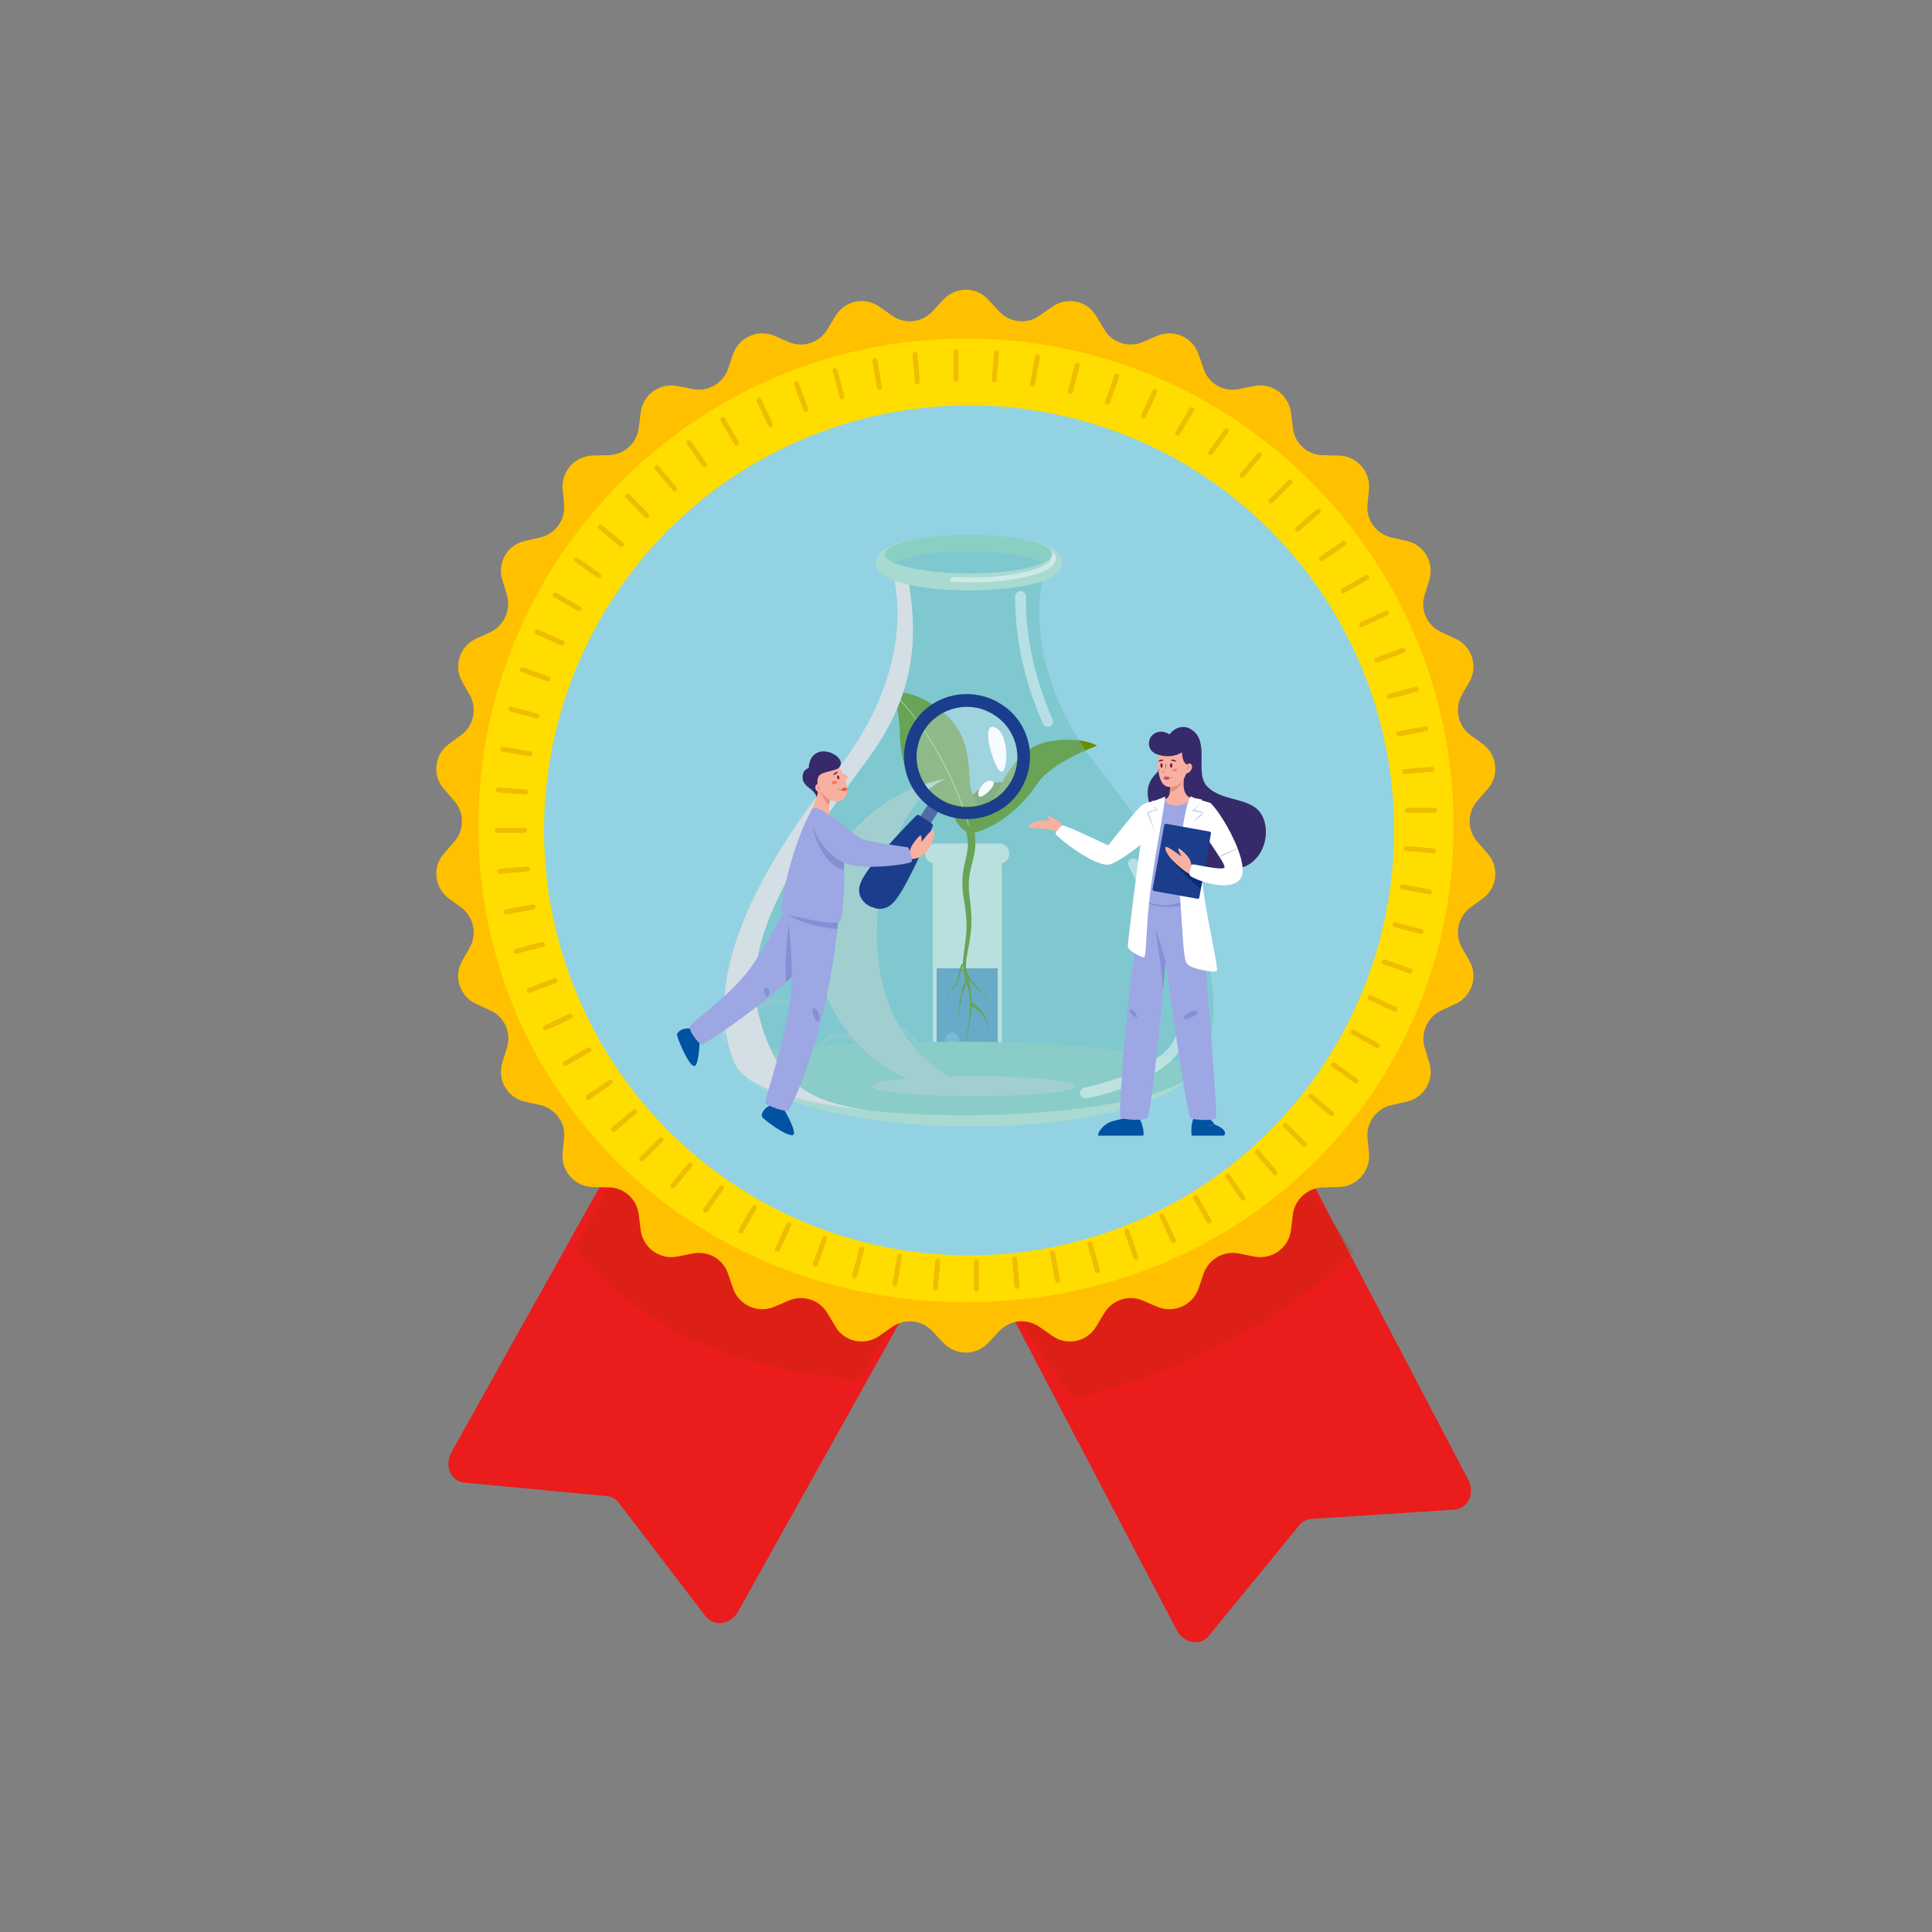<?xml version="1.0" encoding="utf-8"?>
<!-- Generator: Adobe Illustrator 24.3.0, SVG Export Plug-In . SVG Version: 6.00 Build 0)  -->
<svg version="1.1" id="Layer_1" xmlns="http://www.w3.org/2000/svg" xmlns:xlink="http://www.w3.org/1999/xlink" x="0px" y="0px"
	 viewBox="0 0 500 500" style="enable-background:new 0 0 500 500;" xml:space="preserve">
<rect x="0" y="0" width="500" height="500" fill="#808080" stroke="none"/>
<style type="text/css">
	.st0{fill:#EB1C1C;}
	.st1{opacity:0.21;fill:#A33400;}
	.st2{fill:#FFC000;}
	.st3{fill:#FFC30D;}
	.st4{fill:#FFDD00;}
	.st5{fill:#F0A700;}
	.st6{clip-path:url(#SVGID_1_);}
	.st7{opacity:0.24;}
	.st8{fill:#FFFFFF;stroke:#B95700;stroke-width:1.294;stroke-linecap:round;stroke-miterlimit:10;}
	.st9{fill:#93D2E2;}
	.st10{fill:#AFD2E6;}
	.st11{fill:#FFFFFF;}
	.st12{fill:#679DD6;}
	.st13{fill:#84B8EE;}
	.st14{fill:#4E7600;}
	.st15{fill:#698F01;}
	.st16{fill:#BBD36B;}
	.st17{fill:#A8DAD2;}
	.st18{fill:#D3DFE4;}
	.st19{opacity:0.46;fill:#66BCB9;enable-background:new    ;}
	.st20{opacity:0.44;fill:#FFFFFF;enable-background:new    ;}
	.st21{fill:#8ACFC4;}
	.st22{fill:#372A6A;}
	.st23{fill:#F8B0A1;}
	.st24{fill:#E49081;}
	.st25{fill:#0052A3;}
	.st26{fill:#9DA7E4;}
	.st27{fill:#8590D4;}
	.st28{fill:#CFD4F3;}
	.st29{fill:#1A3E8C;}
	.st30{fill:#0B2C70;}
	.st31{fill:#681B3D;}
	.st32{fill:#E45778;}
	.st33{fill:#FD708E;}
	.st34{fill:#7D5B88;}
	.st35{fill:#4F6BA8;}
	.st36{opacity:0.3;fill:#EBEDFD;enable-background:new    ;}
	.st37{fill:#F7FAFF;}
	.st38{fill:#F86856;}
	.st39{fill:#F77369;}
</style>
<g>
	<g>
		<g>
			<g>
				<path class="st0" d="M304.5,421.8l-49-93.5l75.5-38.8l49,93.5c1.8,3.5-0.1,7.5-3.7,7.7l-36.9,2.4c-1.3,0.1-2.4,0.7-3.2,1.7
					l-23.4,28.6C310.7,426.1,306.3,425.3,304.5,421.8z"/>
				<path class="st1" d="M253.4,326.3l76.4-32.6l20.5,30.5c-20.8,19.3-45.3,31.2-72.7,37.7L253.4,326.3z"/>
			</g>
			<g>
				<path class="st0" d="M191,417.1l50.1-89.7l-74.2-41.2l-50.1,89.7c-1.9,3.4-0.1,7.5,3.4,7.8l36.8,3.5c1.3,0.1,2.4,0.7,3.2,1.8
					l22.4,29.3C184.7,421.1,189.1,420.5,191,417.1z"/>
				<path class="st1" d="M247.6,314.8L163,297.2l-14.2,25.7c16,20.4,40.8,31.4,73.5,34.2L247.6,314.8z"/>
			</g>
		</g>
	</g>
	<path class="st2" d="M255.8,77.6l2.8,3c2.7,2.9,7.2,3.4,10.4,1.1l3.3-2.3c3.8-2.7,9.1-1.6,11.4,2.4l2.1,3.5c2,3.4,6.3,4.8,10,3.2
		l3.7-1.6c4.3-1.8,9.2,0.4,10.7,4.8l1.3,3.8c1.3,3.8,5.2,6,9.1,5.2l4-0.8c4.6-0.9,8.9,2.3,9.5,6.9l0.5,4c0.5,4,3.8,7,7.8,7l4.1,0.1
		c4.6,0.1,8.2,4.1,7.8,8.7l-0.4,4c-0.4,4,2.3,7.6,6.2,8.5l4,0.9c4.5,1,7.2,5.7,5.8,10.1l-1.2,3.9c-1.2,3.8,0.6,7.9,4.3,9.6l3.7,1.7
		c4.2,1.9,5.9,7.1,3.6,11.1l-2,3.5c-1.9,3.5-1,7.9,2.2,10.3l3.3,2.4c3.7,2.8,4.3,8.1,1.2,11.6l-2.7,3.1c-2.6,3-2.6,7.5,0,10.5
		l2.7,3.1c3.1,3.5,2.5,8.8-1.2,11.6l-3.3,2.4c-3.2,2.4-4.1,6.8-2.2,10.3l2,3.5c2.3,4,0.6,9.2-3.6,11.1l-3.7,1.7
		c-3.6,1.7-5.4,5.8-4.3,9.6l1.2,3.9c1.4,4.4-1.3,9.1-5.8,10.1l-4,0.9c-3.9,0.9-6.5,4.5-6.2,8.5l0.4,4c0.4,4.6-3.2,8.6-7.8,8.7
		l-4.1,0.1c-4,0.1-7.3,3.1-7.8,7l-0.5,4c-0.5,4.6-4.9,7.8-9.5,6.9l-4-0.8c-3.9-0.8-7.8,1.5-9.1,5.2l-1.3,3.8
		c-1.5,4.4-6.4,6.6-10.7,4.8l-3.7-1.6c-3.7-1.6-7.9-0.2-10,3.2l-2.1,3.5c-2.4,4-7.6,5.1-11.4,2.4l-3.3-2.3
		c-3.3-2.3-7.7-1.8-10.4,1.1l-2.8,3c-3.2,3.4-8.5,3.4-11.7,0l-2.8-3c-2.7-2.9-7.2-3.4-10.4-1.1l-3.3,2.3c-3.8,2.7-9.1,1.6-11.4-2.4
		l-2.1-3.5c-2-3.4-6.3-4.8-10-3.2l-3.7,1.6c-4.3,1.8-9.2-0.4-10.7-4.8l-1.3-3.8c-1.3-3.8-5.2-6-9.1-5.2l-4,0.8
		c-4.6,0.9-8.9-2.3-9.5-6.9l-0.5-4c-0.5-4-3.8-7-7.8-7l-4.1-0.1c-4.6-0.1-8.2-4.1-7.8-8.7l0.4-4c0.4-4-2.3-7.6-6.2-8.5l-4-0.9
		c-4.5-1-7.2-5.7-5.8-10.1l1.2-3.9c1.2-3.8-0.6-7.9-4.3-9.6l-3.7-1.7c-4.2-1.9-5.9-7.1-3.6-11.1l2-3.5c1.9-3.5,1-7.9-2.2-10.3
		l-3.3-2.4c-3.7-2.8-4.3-8.1-1.2-11.6l2.7-3.1c2.6-3,2.6-7.5,0-10.5l-2.7-3.1c-3.1-3.5-2.5-8.8,1.2-11.6l3.3-2.4
		c3.2-2.4,4.1-6.8,2.2-10.3l-2-3.5c-2.3-4-0.6-9.2,3.6-11.1l3.7-1.7c3.6-1.7,5.4-5.8,4.3-9.6l-1.2-3.9c-1.4-4.4,1.3-9.1,5.8-10.1
		l4-0.9c3.9-0.9,6.5-4.5,6.2-8.5l-0.4-4c-0.4-4.6,3.2-8.6,7.8-8.7l4.1-0.1c4-0.1,7.3-3.1,7.8-7l0.5-4c0.5-4.6,4.9-7.8,9.5-6.9l4,0.8
		c3.9,0.8,7.8-1.5,9.1-5.2l1.3-3.8c1.5-4.4,6.4-6.6,10.7-4.8l3.7,1.6c3.7,1.6,7.9,0.2,10-3.2l2.1-3.5c2.4-4,7.6-5.1,11.4-2.4
		l3.3,2.3c3.3,2.3,7.7,1.8,10.4-1.1l2.8-3C247.3,74.1,252.7,74.1,255.8,77.6z"/>
	<g>
		<g>
			<path class="st3" d="M344.8,231.1c0,52.4-42.5,92.3-94.8,92.3s-94.8-39.9-94.8-92.3c0-52.4,42.5-94.8,94.8-94.8
				S344.8,178.8,344.8,231.1z"/>
		</g>
		<g>
			<path class="st4" d="M250,337c-70.8,0-126.2-54.1-126.2-123.2c0-69.6,56.6-126.2,126.2-126.2c69.6,0,126.2,56.6,126.2,126.2
				C376.2,282.9,320.8,337,250,337z"/>
		</g>
		<path class="st5" d="M250,105.2c-60,0-108.8,48.8-108.8,108.8c0,59.2,47.8,105.5,108.8,105.5c61,0,108.8-46.3,108.8-105.5
			C358.8,154,310,105.2,250,105.2z"/>
		<path class="st2" d="M250,110.5c-58.5,0-106.1,47.6-106.1,106.1c0,57.7,46.6,102.9,106.1,102.9c59.5,0,106.1-45.2,106.1-102.9
			C356.1,158.1,308.5,110.5,250,110.5z"/>
		<g>
			<defs>
				<path id="SVGID_3_" d="M344,213.6c0,51.9-42.1,91.4-93.9,91.4c-51.9,0-93.9-39.5-93.9-91.4c0-51.9,42.1-93.9,93.9-93.9
					C301.9,119.6,344,161.7,344,213.6z"/>
			</defs>
			<clipPath id="SVGID_1_">
				<use xlink:href="#SVGID_3_"  style="overflow:visible;"/>
			</clipPath>
			<g class="st6">
				
					<rect x="231" y="50.4" transform="matrix(0.707 0.707 -0.707 0.707 200.046 -117.727)" class="st4" width="22.3" height="264.4"/>
			</g>
			<g class="st6">
				
					<rect x="244.5" y="84.7" transform="matrix(0.707 0.707 -0.707 0.707 240.143 -124.787)" class="st4" width="52.4" height="285.5"/>
			</g>
		</g>
	</g>
	<g class="st7">
		<line class="st8" x1="128.7" y1="214.9" x2="135.8" y2="214.9"/>
		<line class="st8" x1="129" y1="204.4" x2="136" y2="205"/>
		<line class="st8" x1="130.1" y1="193.9" x2="137.1" y2="195.1"/>
		<line class="st8" x1="132.2" y1="183.5" x2="139" y2="185.3"/>
		<line class="st8" x1="135.2" y1="173.3" x2="141.8" y2="175.7"/>
		<line class="st8" x1="139" y1="163.5" x2="145.4" y2="166.4"/>
		<line class="st8" x1="143.7" y1="154" x2="149.8" y2="157.5"/>
		<line class="st8" x1="149.2" y1="144.9" x2="155" y2="149"/>
		<line class="st8" x1="155.4" y1="136.4" x2="160.8" y2="140.9"/>
		<line class="st8" x1="162.4" y1="128.4" x2="167.4" y2="133.4"/>
		<line class="st8" x1="170" y1="121.1" x2="174.6" y2="126.5"/>
		<line class="st8" x1="178.3" y1="114.5" x2="182.3" y2="120.3"/>
		<line class="st8" x1="187.1" y1="108.6" x2="190.6" y2="114.7"/>
		<line class="st8" x1="196.4" y1="103.5" x2="199.4" y2="109.9"/>
		<line class="st8" x1="206.1" y1="99.3" x2="208.5" y2="105.9"/>
		<line class="st8" x1="216.1" y1="95.9" x2="217.9" y2="102.7"/>
		<line class="st8" x1="226.4" y1="93.3" x2="227.6" y2="100.3"/>
		<line class="st8" x1="236.8" y1="91.7" x2="237.4" y2="98.8"/>
		<line class="st8" x1="247.4" y1="91" x2="247.4" y2="98.1"/>
		<line class="st8" x1="257.9" y1="91.3" x2="257.3" y2="98.3"/>
		<line class="st8" x1="268.5" y1="92.4" x2="267.2" y2="99.4"/>
		<line class="st8" x1="278.8" y1="94.5" x2="277" y2="101.3"/>
		<line class="st8" x1="289" y1="97.4" x2="286.6" y2="104.1"/>
		<line class="st8" x1="298.9" y1="101.3" x2="295.9" y2="107.7"/>
		<line class="st8" x1="308.4" y1="106" x2="304.8" y2="112.1"/>
		<line class="st8" x1="317.4" y1="111.5" x2="313.3" y2="117.2"/>
		<line class="st8" x1="325.9" y1="117.7" x2="321.4" y2="123.1"/>
		<line class="st8" x1="333.9" y1="124.7" x2="328.9" y2="129.7"/>
		<line class="st8" x1="341.2" y1="132.3" x2="335.8" y2="136.9"/>
		<line class="st8" x1="347.8" y1="140.6" x2="342" y2="144.6"/>
		<line class="st8" x1="353.7" y1="149.4" x2="347.6" y2="152.9"/>
		<line class="st8" x1="358.8" y1="158.7" x2="352.4" y2="161.6"/>
		<line class="st8" x1="363.1" y1="168.3" x2="356.4" y2="170.8"/>
		<line class="st8" x1="366.5" y1="178.4" x2="359.6" y2="180.2"/>
		<line class="st8" x1="369" y1="188.6" x2="362" y2="189.9"/>
		<line class="st8" x1="370.6" y1="199.1" x2="363.5" y2="199.7"/>
		<line class="st8" x1="371.3" y1="209.7" x2="364.2" y2="209.7"/>
		<line class="st8" x1="371" y1="220.2" x2="364" y2="219.6"/>
		<line class="st8" x1="369.9" y1="230.8" x2="362.9" y2="229.5"/>
		<line class="st8" x1="367.8" y1="241.1" x2="361" y2="239.3"/>
		<line class="st8" x1="364.9" y1="251.3" x2="358.2" y2="248.9"/>
		<line class="st8" x1="361" y1="261.2" x2="354.6" y2="258.2"/>
		<line class="st8" x1="356.4" y1="270.6" x2="350.2" y2="267.1"/>
		<line class="st8" x1="350.9" y1="279.7" x2="345.1" y2="275.6"/>
		<line class="st8" x1="344.6" y1="288.2" x2="339.2" y2="283.7"/>
		<line class="st8" x1="337.6" y1="296.2" x2="332.6" y2="291.2"/>
		<line class="st8" x1="330" y1="303.5" x2="325.4" y2="298.1"/>
		<line class="st8" x1="321.7" y1="310.1" x2="317.7" y2="304.3"/>
		<line class="st8" x1="312.9" y1="316" x2="309.4" y2="309.9"/>
		<line class="st8" x1="303.7" y1="321.1" x2="300.7" y2="314.7"/>
		<line class="st8" x1="294" y1="325.4" x2="291.6" y2="318.7"/>
		<line class="st8" x1="284" y1="328.8" x2="282.1" y2="321.9"/>
		<line class="st8" x1="273.7" y1="331.3" x2="272.4" y2="324.3"/>
		<line class="st8" x1="263.2" y1="332.9" x2="262.6" y2="325.8"/>
		<line class="st8" x1="252.7" y1="333.6" x2="252.7" y2="326.5"/>
		<line class="st8" x1="242.1" y1="333.3" x2="242.7" y2="326.3"/>
		<line class="st8" x1="231.6" y1="332.2" x2="232.8" y2="325.2"/>
		<line class="st8" x1="221.2" y1="330.1" x2="223" y2="323.3"/>
		<line class="st8" x1="211" y1="327.2" x2="213.4" y2="320.5"/>
		<line class="st8" x1="201.2" y1="323.3" x2="204.2" y2="316.9"/>
		<line class="st8" x1="191.7" y1="318.6" x2="195.2" y2="312.5"/>
		<line class="st8" x1="182.6" y1="313.2" x2="186.7" y2="307.4"/>
		<line class="st8" x1="174.1" y1="306.9" x2="178.6" y2="301.5"/>
		<line class="st8" x1="166.1" y1="299.9" x2="171.1" y2="294.9"/>
		<line class="st8" x1="158.8" y1="292.3" x2="164.2" y2="287.7"/>
		<line class="st8" x1="152.2" y1="284" x2="158" y2="280"/>
		<line class="st8" x1="146.3" y1="275.2" x2="152.4" y2="271.7"/>
		<line class="st8" x1="141.2" y1="266" x2="147.6" y2="263"/>
		<line class="st8" x1="137" y1="256.3" x2="143.6" y2="253.8"/>
		<line class="st8" x1="133.6" y1="246.2" x2="140.4" y2="244.4"/>
		<line class="st8" x1="131" y1="236" x2="138" y2="234.7"/>
		<line class="st8" x1="129.4" y1="225.5" x2="136.5" y2="224.9"/>
	</g>
</g>
<g>
	<ellipse class="st9" cx="250.8" cy="214.9" rx="110" ry="110"/>
	<g>
		<path class="st10" d="M229.5,266.6c4.8,0,8.9,3.7,9.2,8.4c0-0.2,0.1-0.6,0.1-0.8c0-5.1-4.1-9.2-9.3-9.2c-5.2,0-9.3,4.1-9.3,9.2
			c0,0.2,0,0.6,0.1,0.8C220.7,270.3,224.7,266.6,229.5,266.6z"/>
		<path class="st10" d="M221.7,269.9c0.1-0.1,0.1-0.2,0.3-0.3c0-0.1,0.1-0.1,0.1-0.1c-1.1-1.4-2.8-2.2-4.7-2.2c-3.3,0-6,2.7-6,5.9
			c0,0.2,0,0.4,0.1,0.6c0.3-3,2.9-5.3,6-5.3c1.6,0,3.1,0.6,4.1,1.6C221.5,270.1,221.6,270,221.7,269.9z"/>
	</g>
	<g>
		<path class="st11" d="M250.3,290.7L250.3,290.7c-5,0-8.9-4-8.9-8.8v-59.4h17.9v59.4C259.3,286.7,255.3,290.7,250.3,290.7z"/>
		<path class="st11" d="M258.6,223.5H242c-1.4,0-2.6-1.1-2.6-2.6l0,0c0-1.4,1.1-2.6,2.6-2.6h16.6c1.4,0,2.6,1.1,2.6,2.6l0,0
			C261.2,222.4,260.1,223.5,258.6,223.5z"/>
		<path class="st12" d="M258.2,250.6v30.1c0,4.7-3.5,8.6-7.9,8.6c-4.3,0-7.9-3.9-7.9-8.6v-30.1H258.2z"/>
		<g>
			<ellipse class="st13" cx="246.4" cy="269.2" rx="1.8" ry="2"/>
			<ellipse class="st13" cx="254.1" cy="273.7" rx="1.3" ry="1.4"/>
			<ellipse class="st13" cx="250.1" cy="281.8" rx="1.4" ry="1.5"/>
		</g>
		<path class="st14" d="M251,215.8c0,0-3.1-8.8,3.3-12.1c6.4-3.4,8.4,1.1,8.4,1.1L251,215.8z"/>
		<g>
			<path class="st15" d="M251.4,212.2c0.8,2.4,1.3,5.2,0.9,7.9c-0.4,2.7-1.3,4.9-1.5,7.3c-0.1,1.2-0.1,2.4,0,3.5l0.4,3.7
				c0.3,2.6,0.3,5.1-0.1,7.7c-0.3,2.6-1,4.9-1.1,7.3c-0.1,1.2,0.1,2.4,0.4,3.6c0.3,1.1,0.8,2.4,0.9,3.6c0.4,2.6,0.1,5.1-0.3,7.5
				l-0.7,3.7c-0.2,1.2-0.4,2.5-0.1,3.7c-0.4-1.2-0.3-2.5-0.1-3.7l0.6-3.7c0.4-2.4,0.5-5,0.1-7.3c-0.2-1.2-0.6-2.3-1-3.5
				c-0.4-1.2-0.6-2.5-0.6-3.8c0-2.6,0.6-5,0.8-7.5c0.3-2.4,0.1-4.9-0.2-7.3l-0.6-3.7c-0.1-1.3-0.2-2.6-0.1-3.9
				c0.1-2.7,1-5.1,1.3-7.4c0.3-2.3-0.2-4.5-1-6.8L251.4,212.2z"/>
			<g>
				<path class="st15" d="M250.1,250.6c0.1,0.8,0.4,1.6,0.8,2.4c0.4,0.7,1,1.4,1.6,2c0.6,0.6,1.3,1.2,1.8,1.9
					c0.6,0.6,1.2,1.4,1.3,2.3c-0.2-0.9-0.8-1.6-1.4-2.2c-0.6-0.6-1.3-1.1-1.9-1.7c-0.6-0.6-1.3-1.2-1.8-1.9
					c-0.5-0.7-0.9-1.6-1.1-2.6L250.1,250.6z"/>
				<path class="st15" d="M249.9,249.5c-0.4,0.2-0.6,0.6-0.9,0.9c-0.2,0.4-0.3,0.9-0.4,1.4c-0.3,1-0.5,2.1-1.1,2.9
					c-0.3,0.4-0.6,0.8-0.9,1.2c-0.3,0.4-0.6,0.8-0.9,1.2c-0.3,0.4-0.5,0.9-0.6,1.4s-0.2,1.1,0.1,1.5c-0.3-0.4-0.3-1-0.2-1.5
					c0.1-0.5,0.3-1,0.6-1.4c0.3-0.4,0.6-0.9,0.8-1.3c0.3-0.4,0.6-0.8,0.9-1.2c0.5-0.8,0.7-1.9,0.9-2.9c0.1-0.5,0.2-1.1,0.4-1.6
					c0.2-0.5,0.6-1,1.1-1.3L249.9,249.5z"/>
				<path class="st15" d="M250.8,253.6c-1.1,1.6-1.8,3.5-2.1,5.5c-0.4,2-0.7,4-1.3,6c0.6-2,0.7-4,1-6.1c0.2-1,0.4-2.1,0.6-3
					c0.3-1,0.7-2,1.3-2.9L250.8,253.6z"/>
				<path class="st15" d="M251.4,259.4c0.6,0.4,1.3,0.8,1.8,1.4c0.6,0.5,1,1.1,1.4,1.7c0.4,0.6,0.8,1.4,0.9,2.1
					c0.3,0.7,0.3,1.5,0.3,2.3c-0.1-0.7-0.2-1.5-0.4-2.2c-0.3-0.7-0.6-1.4-1.1-1.9c-0.4-0.6-0.9-1.1-1.5-1.5s-1.1-0.8-1.8-1.1
					L251.4,259.4z"/>
			</g>
		</g>
		<path class="st15" d="M251,215.8c4.3-7,0.4-8.8,0-13.1s0.3-12.6-7.2-18.6c-7.4-6-12.9-4.9-12.9-4.9s1.8,3.1,2,11.1
			c0.3,8,2.7,13.8,7.2,15.9c4.5,2.1,5.3,1.6,6.7,5C248.3,214.8,251,215.8,251,215.8z"/>
		<path class="st15" d="M251,215.8c-0.5-5.2,3.2-3.2,7.2-11.1c4-7.9,7.7-12.4,15.3-13.1c7.7-0.7,10.4,1.4,10.4,1.4
			s-11.6,4.2-15.3,9.6C260.6,214.5,251,215.8,251,215.8z"/>
		<g>
			<path class="st16" d="M250.6,213.6c-0.1,0-0.1-0.1-0.1-0.1c-0.1-0.2-4.5-17.8-18-32.7c-0.1-0.1-0.1-0.2,0-0.2s0.1-0.1,0.2,0
				c13.5,14.9,18,32.6,18.1,32.8C250.8,213.5,250.8,213.6,250.6,213.6C250.7,213.6,250.7,213.6,250.6,213.6z"/>
		</g>
	</g>
	<g>
		<path class="st10" d="M199.5,260.1c3.7-1.2,7.7,0.7,9.1,4.2c-0.1-0.2-0.1-0.4-0.2-0.6c-1.3-3.9-5.4-6-9.4-4.8
			c-3.9,1.2-6.1,5.4-4.8,9.3c0.1,0.2,0.1,0.4,0.3,0.6C193.6,265,195.8,261.2,199.5,260.1z"/>
		<path class="st10" d="M194.2,264.5c0-0.1,0.1-0.2,0.1-0.2c0,0,0-0.1,0.1-0.1c-1.2-0.7-2.7-1.1-4.1-0.6c-2.5,0.8-4,3.5-3.1,6
			c0.1,0.2,0.1,0.3,0.2,0.5c-0.5-2.4,0.9-4.7,3.3-5.5c1.3-0.4,2.5-0.2,3.6,0.2C194.2,264.7,194.2,264.6,194.2,264.5z"/>
	</g>
	<g>
		<path class="st17" d="M190.2,275.1c-1.2-4,27.7-5.5,60.6-5.5s62,4.6,59.1,7.7c-7.5,7.9-26.1,14.2-59.1,14.2
			S192.5,282.9,190.2,275.1z"/>
		<ellipse class="st18" cx="252" cy="281.1" rx="26.3" ry="2.6"/>
		<path class="st18" d="M254.8,282.8c-0.9,0.1-1.8,0.1-2.7,0.1c-4.2,0-8.4-0.6-12.2-1.8l0,0c-0.8-0.2-1.6-0.5-2.4-0.8l0,0
			c-15.7-5.8-26.8-20.8-26.8-38.4c0-2.2,0.2-4.3,0.5-6.3c2.6-16.5,15.2-29.9,31.5-33.6c0.7-0.2,1.4-0.3,2.1-0.4
			C227.4,207.5,211.3,268.8,254.8,282.8z"/>
		<path class="st19" d="M311.3,275.1c-4.8,11.5-52.4,15.9-86.5,12.3l0,0c-15.9-1.7-28.9-5.1-33.4-10.3c-0.6-0.6-0.9-1.2-1.3-1.9
			c-8.9-21.1,5.1-49,26.1-75.4c18.1-22.8,17-42.4,15-51c-0.3-1.4-0.6-2.5-0.9-3.2c14.4-4.7,19.4-5,36.7-2.4l4,2.4
			c-2.1,5.5-7,27.7,14.1,54.2S320.3,254,311.3,275.1z"/>
		<path class="st20" d="M280.9,284.2c-0.6,0-1.2-0.4-1.4-1.1c-0.1-0.7,0.3-1.4,1.1-1.6c0.2-0.1,18.7-3.7,23.3-12.4
			c5.6-10.8-7.5-36.5-11.8-45c-0.3-0.7-0.1-1.5,0.6-1.8c0.7-0.3,1.5-0.1,1.8,0.6c7.7,15.2,17.3,36.6,11.8,47.5
			c-5.2,10-24.4,13.8-25.2,13.9C281.1,284.2,281.1,284.2,280.9,284.2z"/>
		<path class="st18" d="M224.9,196c-13.3,18.2-33.7,44.7-28.8,65.6s15.6,23.6,28.7,25.8c-15.9-1.7-28.9-5.1-33.4-10.3
			c-0.6-0.6-0.9-1.2-1.3-1.9c-8.9-21.1,5.1-49,26.1-75.4c18.1-22.8,17-42.4,15-51l4.1,2.6C236.9,162.5,238.2,177.9,224.9,196z"/>
		<path class="st21" d="M271.8,142.2c-2.3-2.2-10.9-3.8-21.1-3.8c-11.9,0-21.7,2.2-21.7,5c0,1.1,1.5,2.1,4.1,2.9
			c-0.8-0.2-1.4-0.5-1.8-0.7c1.9-1.2,8.6-2.9,19.4-2.9c10.8,0,17.4,1.7,19.4,2.9c-0.4,0.2-0.9,0.5-1.7,0.7c1.8-0.6,3-1.2,3.6-1.9
			c0.3-0.3,0.4-0.6,0.4-1C272.4,143,272.2,142.6,271.8,142.2z"/>
		<path class="st17" d="M250.8,138.4c-4,0-24.1,0.4-24.1,7.2s20.1,7.2,24.1,7.2c4,0,24.1-0.4,24.1-7.2S254.8,138.4,250.8,138.4z
			 M268.4,146.3L268.4,146.3c-3.1,1.1-9.1,2.1-17.7,2.1c-8.5,0-14.5-1.1-17.5-2.1c0,0,0,0-0.1,0c-2.6-0.8-4.1-1.8-4.1-2.9
			c0-2.7,9.7-5,21.7-5s21.7,2.2,21.7,5C272.4,144.5,270.9,145.5,268.4,146.3z"/>
		<path class="st20" d="M271.2,188.1c-0.5,0-1.1-0.3-1.3-0.8c-4.8-11-7.2-22-7.2-32.9c0-0.7,0.6-1.4,1.4-1.4l0,0
			c0.8,0,1.4,0.6,1.4,1.4c-0.1,10.5,2.3,21.2,6.9,31.8c0.3,0.7,0,1.5-0.7,1.8C271.6,188.1,271.4,188.1,271.2,188.1z"/>
		<path class="st20" d="M273.2,145c-0.4,1.6-2.5,3-6.5,4c-5.6,1.4-10.4,1.7-15,1.7c-1.6,0-3.1-0.1-4.6-0.1h-0.6
			c-0.3,0-0.6-0.3-0.6-0.6s0.3-0.6,0.6-0.6h0.6c5.8,0.1,11.9,0.2,19.2-1.6c4.7-1.2,5.5-2.6,5.6-3c0.1-0.1,0-0.3,0-0.4
			c0.3-0.3,0.4-0.6,0.4-1s-0.2-0.8-0.6-1.2c0.1,0,0.1,0.1,0.2,0.1C273,143.1,273.4,144.1,273.2,145z"/>
	</g>
	<g>
		<g>
			<path class="st22" d="M297.5,208c1.5,5,7.4,12.9,8.9,14.8c1.5,1.9,4.3,2.4,12.1,2.2c1.8-0.1,3.3-0.5,4.6-1.2
				c4.3-2.6,5.6-8.5,3.6-12.6c-2.6-5.2-10.4-3.4-14.4-7.8c-3-3.4,0.5-10.6-3.2-14c-3.1-2.9-6.3-0.1-6.7,1.2c0,0,0.4,6.3-1.7,8.1
				c-0.6,0.4-1.1,1-1.6,1.6C297.5,201.9,296.3,204.3,297.5,208z"/>
		</g>
		<path class="st23" d="M304.3,210c2.6-0.2,4.8-3,3.6-3.6c-1.1-0.6-2-1.9-1.4-5.7c0.5-3-2.2,0.6-3.2,2.1l0,0
			c-0.3,0.4-0.4,0.6-0.4,0.6c-0.1,0.6-0.1,1.1-0.1,1.4c-0.2,1.4-0.6,2-1.9,2.1C299,207.2,301.6,210.2,304.3,210z"/>
		<path class="st24" d="M302.7,204.9c1.8,0.3,3.6-2.9,3.8-3.9c0,0-2,1-2.8,1.6c-0.1,0.1-0.3,0.2-0.4,0.2l0,0
			c-0.3,0.4-0.4,0.6-0.4,0.6C302.8,204.1,302.8,204.5,302.7,204.9z"/>
		<path class="st23" d="M299.7,198.9c0,0.2,0.1,0.5,0.1,0.7c0.3,2.1,1,3.7,2.4,4c2.3,0.6,5.1-1.6,5.3-6c0.2-4.4-0.5-5.4-2.5-5.4
			c-1.9,0-5,2.6-5,2.6C299.6,196.3,299.5,197.7,299.7,198.9z"/>
		<path class="st23" d="M307.3,197.9c0.4-0.5,1.2-0.4,1.2,0.6c0,1.1-1.5,2.2-1.9,1.3C306.2,199,307.3,197.9,307.3,197.9z"/>
		<path class="st25" d="M308.4,293.9h8.4l0,0c1.2-1.6-2.5-2.9-2.5-2.9s-0.7-1.2-1.6-1.7c-0.3-0.2-0.8-0.2-1.3-0.2
			c-1.1,0.1-2.5,0.3-2.5,0.3c-0.3,0.6-0.4,1.2-0.5,1.8C308.3,292.2,308.3,293,308.4,293.9z"/>
		<path class="st25" d="M284.2,293.9h11.7c0.1-0.6,0.1-1.4-0.2-2.3c-0.2-0.9-0.5-1.7-0.9-2.1c0,0-1.3-0.6-2.1-0.6
			c-0.3-0.1-0.5-0.1-0.6,0.1l0,0l0,0c-0.1,0.2-0.5,0.3-1.1,0.4c-1.1,0.3-2.8,0.6-4,1.1C285.3,291.4,284.1,293,284.2,293.9z"/>
		<path class="st26" d="M289.9,289.2c0.5,0.5,5.7,1,7,0.1c0.9-0.7,3.1-21.8,4.1-33.1c0.3-3.1,0.5-5.5,0.6-6.5c0-0.3,0.1-0.5,0.1-0.5
			s5.4,40,6.5,40.3c1.1,0.3,6,0.7,6.5-0.2c0.5-0.9-3.2-46.3-3.8-49.5s-1.8-8.2-3.6-9.3S296,233,296,233
			C292.4,246.6,289.3,288.6,289.9,289.2z"/>
		<path class="st27" d="M305.8,234.2c0.1,0.7-8,0.9-8.7-0.7c-0.8-1.8,9.3-0.4,9.3-0.1C306.3,233.9,305.8,234.2,305.8,234.2z"/>
		<path class="st26" d="M308.1,206.7c-1.4,2.2-5.8,2.6-6.7,0.1c-0.4-1.1-4.3,2.9-3.3,7.7c0.6,2.8-3.1,17.4-2.1,18.4
			c1.1,1,6.3,2.2,9.9,0.4c3.5-1.9,3.1-25,3-25.9C308.8,206.4,308.1,206.7,308.1,206.7z"/>
		<path class="st11" d="M308,206.4c-2.3,5.7-3.2,18.2-2.5,27.3s0.7,14.4,1.7,15.7c1,1.4,7.1,2.4,7.7,1.9c0.6-0.6-3.5-17.6-3.8-24.2
			c-0.3-6.6,0-9.3,0.8-12c0.8-2.7,2.3-6.8,1.5-7.2c-0.8-0.4-2.9-0.9-3.5-1C309.1,206.8,308,206.4,308,206.4z"/>
		<path class="st28" d="M310.8,207.4c-0.1,0.7-1.6,2.2-1.6,2.2s2.5,0.3,2.1,1.1c-0.3,0.7-3.8,2.4-4.1,3.3c-0.3,0.9,0.2-4.5,0.8-5.3
			C308.6,207.9,310.8,207.4,310.8,207.4z"/>
		<path class="st11" d="M308,206.4c0.1-0.3,0.2-0.4,0.6-0.1c0.6,0.4,2.5,0.5,2.5,0.7c-0.4,1.2-2.7,2.9-2.7,2.9s2.7,0.4,2.7,0.6
			c0,0.2-2.4,1.3-3.8,4.5c-1.4,3.2-1.6,4.2-1.6,4.2s0.3-5.4,1-8.3C307.2,208,307.8,206.7,308,206.4z"/>
		<path class="st11" d="M310.6,213.7c-0.1-1.3,2.7-5.8,2.7-5.8c1.4,1.1,5.1,6.6,7,11.7c-1.5,0.7-3.3,1.2-4.7,2.2
			C313.7,218.8,310.7,214.6,310.6,213.7z"/>
		<path class="st23" d="M275,213.8c-0.5-1.5-3.8-2.9-4-2.6c-0.2,0.3,0.9,1.2,0.9,1.2s-1.8-0.3-3.5,0.1s-2.5,1.6-2.3,1.7
			c0.1,0.1,6.7,0.2,7.7,1.2C274.6,216.6,275,213.8,275,213.8z"/>
		<path class="st11" d="M301.4,206.8c-2.5,0.7-4.3,0.6-5.6,1.4c-1.3,0.7-9,10.6-9,10.6s-10.2-4.9-11.7-5.2c-0.3-0.1-2,1.7-1.9,2.2
			c0.1,0.6,9.1,8,13.5,8c2.1,0,11-6.7,11-7.8C297.7,214.8,301.4,206.8,301.4,206.8z"/>
		<path class="st11" d="M301.4,206.8c0,0-3.3,19.6-4,26.6c-0.8,7-0.7,14.1-1.3,14.3s-4.1-1.6-4.2-2.7c-0.1-1.2,2.8-23.7,3.6-28.7
			C296.3,211.4,301.4,206.8,301.4,206.8z"/>
		<path class="st28" d="M298.1,207.7c0.2,0.7,1.1,1.9,1.1,1.9s-2.6,0.1-2.3,1c0.3,0.9,1.9,4,2.1,6c0.2,1.9,1.6-6.8,1-7.7
			C299.6,208,298.1,207.7,298.1,207.7z"/>
		<path class="st11" d="M301.4,206.2c-1.3,0.6-2.7,1.1-3.2,1.1c-1,0.2,1.6,2.4,1.6,2.4s-2.4,0.4-2.5,0.7s0.8,1.6,1.4,4.7
			c0.6,3.2,0.3,6.5,0.3,6.5s1.7-9.3,2.1-12.2C301.5,206.6,301.7,206.1,301.4,206.2z"/>
		<path class="st29" d="M298.3,230.1c-0.1,0.2,0.1,0.4,0.4,0.5l11.2,2c0.3,0.1,0.4-0.1,0.5-0.4l0.4-2.2l0.6-3l2-11.3
			c0.1-0.2-0.1-0.4-0.4-0.5l-11.2-2c-0.3-0.1-0.4,0.1-0.5,0.4L298.3,230.1z"/>
		<path class="st30" d="M301.9,220.4c0.3,1.9,6.7,8.1,8.8,9.6l0.6-3C308.1,224.7,301.9,220.4,301.9,220.4z"/>
		<path class="st23" d="M308.8,224.2c-0.5-0.2-0.5-0.7-0.8-1.6c-0.3-0.9-2.7-3.2-3-3c-0.3,0.2,0.8,2.1,0.8,2.1s-3.6-2.8-4.1-2.5
			c-0.4,0.3,0.3,2.2,2.3,4c1.8,1.7,4,3.4,4.7,3.2C309.3,226.1,308.8,224.2,308.8,224.2z"/>
		<path class="st22" d="M307.3,197.9c-1.4-0.4-1.4-3.2-1.4-3.2s-2.5,1.7-5.9,0.7c-3.5-0.9-2.8-4-2-4.9c0.6-0.8,3-2.4,5.9,0.6
			c3,3,1.5-2.1,3-1.2c1.6,0.9,2.8,5,1.9,6.1C307.8,197.2,307.3,197.9,307.3,197.9z"/>
		<path class="st11" d="M308.7,223.7c0.4-0.1,7.7,1.7,8.2,0.8c0.1-0.3-0.4-1.4-1.3-2.7c1.5-0.9,3.2-1.5,4.7-2.2
			c1.2,3.1,1.8,6.1,0.8,7.7c-2.7,4.2-13.1-0.1-13.2-0.8C307.7,225.8,308.2,223.7,308.7,223.7z"/>
		<g>
			<path class="st31" d="M301.4,200.1C301.4,200.1,301.4,200.1,301.4,200.1C301.4,200,301.4,200,301.4,200.1
				c-0.4-0.1-0.4-0.5-0.4-0.6c0.1-0.1,0.5-0.2,0.7-0.7c0.1-0.3,0.1-0.7,0-1.1c0,0,0,0-0.1,0c0,0,0,0,0,0.1c0.1,0.4,0.1,0.7,0,1.1
				c-0.2,0.5-0.7,0.7-0.7,0.7l0,0l0,0C300.9,199.5,300.9,200,301.4,200.1L301.4,200.1z"/>
		</g>
		<path class="st31" d="M300.9,198.1c0,0.3-0.1,0.6-0.3,0.6c-0.1,0-0.3-0.2-0.3-0.6c0-0.3,0.1-0.6,0.3-0.6
			C300.7,197.5,300.9,197.8,300.9,198.1z"/>
		<path class="st31" d="M303.4,198.1c0,0.3-0.1,0.6-0.3,0.6c-0.1,0-0.3-0.2-0.3-0.6c0-0.3,0.1-0.6,0.3-0.6
			C303.2,197.5,303.4,197.8,303.4,198.1z"/>
		<path class="st31" d="M304.4,197c0.1,0.2-1.2-0.1-1.3-0.2c-0.1-0.1,0.1-0.2,0.4-0.2C303.7,196.5,304.4,196.9,304.4,197z"/>
		<path class="st31" d="M299.8,197c-0.1,0.2,1.2-0.1,1.3-0.2c0.1-0.1-0.1-0.2-0.4-0.2C300.4,196.5,299.8,196.9,299.8,197z"/>
		<path class="st32" d="M302.7,201.4c0,0.2-0.4,0.4-0.8,0.4c-0.4,0-0.7-0.2-0.7-0.5s0.4-0.4,0.8-0.4
			C302.4,200.9,302.7,201.1,302.7,201.4z"/>
		<g>
			<path class="st31" d="M302.4,201.5c-0.4,0.1-0.9,0-1.3-0.1v-0.1h0.1c0.6,0.2,1.9,0.2,2.1-0.2h0.1v0.1
				C303.2,201.3,302.8,201.4,302.4,201.5z"/>
		</g>
		<path class="st33" d="M304.6,199.2c0.1,0.2-0.2,0.4-0.5,0.4c-0.3,0.1-0.6-0.1-0.6-0.2c-0.1-0.2,0.2-0.4,0.5-0.4
			C304.3,198.9,304.6,199,304.6,199.2z"/>
		<path class="st33" d="M299.7,198.9c0,0.2,0.1,0.5,0.1,0.7c0.2,0.1,0.4-0.1,0.4-0.2C300.2,199.3,300,199,299.7,198.9
			C299.7,198.9,299.7,198.9,299.7,198.9z"/>
		<path class="st24" d="M307.2,199.1c0.1-0.4,0.4-1,0.6-0.9C307.9,198.5,307.1,199.6,307.2,199.1z"/>
		<path class="st27" d="M301,256.1c0.3-3.1,0.5-5.5,0.6-6.5c0-0.3,0.1-0.5,0.1-0.5c-0.3-1.7-2.5-8.3-2.7-8.8
			C299,241,300.6,249.7,301,256.1z"/>
		<path class="st34" d="M314.4,291c-1.1-0.3-1.8,0.6-1.8,0.6s0.7-0.4,1.1-0.5C314.1,291,314.4,291,314.4,291z"/>
		<path class="st27" d="M306.4,263.2c0.3-0.7,2.9-2.3,3.5-1.4S306,264.6,306.4,263.2z"/>
		<path class="st27" d="M294.3,263c0.2,1-2.3-0.9-1.8-1.6C293,260.7,294.2,262.7,294.3,263z"/>
	</g>
	<g>
		<path class="st22" d="M211.3,206.3c-0.3-2.1-3.6-2.6-3.6-5.1c0-2.2,1.6-2.4,1.6-2.4s-0.1-3.3,2.7-4.2c2.4-0.7,5.8,1.2,5.6,3.1
			c-0.1,1.4-3,2.5-5.1,2.7c-2.1,0.2,0.1,4.5-0.1,5.1C212.5,206.1,211.3,206.3,211.3,206.3z"/>
		<path class="st23" d="M210,210.1c-0.1,0.5,5,2.2,4.8,1.6c-0.1-0.4-0.3-2.1-0.2-3.4c0-0.6,0.1-1.2,0.2-1.6c0.1-0.4,0-0.8-0.3-1.1
			c-0.5-0.7-1.4-1.2-1.8-1.2c-0.4,0-0.9,0.4-0.9,0.4c0,0.1,0,0.1-0.1,0.2C211.5,206.2,210,209.7,210,210.1z"/>
		<path class="st24" d="M211.8,204.9c0.4,0.7,0.9,0.7,0.9,0.7s0.9,2.2,1.9,2.8c0-0.6,0.1-1.2,0.2-1.6s0-0.8-0.3-1.1
			C213.6,205.1,211.8,204.9,211.8,204.9z"/>
		<path class="st23" d="M216.6,198.2c1.8,1.2,4.5,8.2,0.7,9.1c-3.8,1-6.3-4.4-5.9-6C211.8,199.8,216.6,198.2,216.6,198.2z"/>
		<path class="st23" d="M218.1,200.1c1.1,0.6,1.4,0.9,1.3,1.2c-0.1,0.4-0.6,0.7-0.9,0.7S218.1,200.1,218.1,200.1z"/>
		<path class="st23" d="M211.9,202.9c-0.7-0.2-1.3,0.9-0.6,1.7c0.7,0.8,1.5,0.7,1.8,0.2C213.4,204.3,211.9,202.9,211.9,202.9z"/>
		<polygon class="st35" points="240.4,213.8 237.7,212 240.7,207.4 243.4,209.2 		"/>
		<ellipse class="st36" cx="250.3" cy="195.8" rx="13.1" ry="12.9"/>
		<path class="st29" d="M241.3,209.3c7.5,4.9,17.7,2.9,22.6-4.6s2.9-17.5-4.7-22.4c-7.5-4.9-17.7-2.9-22.6,4.6
			S233.8,204.4,241.3,209.3z M239.3,188.8c4-6,12.1-7.7,18.1-3.7c6,3.9,7.7,11.9,3.8,17.9s-12.1,7.7-18.1,3.7
			C237.1,202.8,235.4,194.7,239.3,188.8z"/>
		<g>
			<path class="st29" d="M239.6,212.1l1.5,1c0.3,0.2,0.4,0.5,0.3,0.7c-1.1,2.7-7,16.5-10.2,19.8c-2.8,2.9-6,1.2-7,0.1
				c-0.9-1,12.3-18.4,14.7-21.5C239,212,239.4,212,239.6,212.1z"/>
			<path class="st29" d="M239.4,212l-1.5-1c-0.3-0.2-0.6-0.1-0.8,0.1c-2.1,2.1-12.6,12.9-14.3,17.2c-1.6,3.7,1.3,5.9,2.7,6.4
				c1.3,0.4,12.2-18.5,14.1-21.8C239.8,212.5,239.7,212.1,239.4,212z"/>
		</g>
		<path class="st37" d="M258.7,199.5c2.1,1.9,2.9-9.3-1.1-11.2C253.6,186.4,257,198,258.7,199.5z"/>
		<path class="st37" d="M257,202.3c1.1,0.8-3,4.8-3.7,3.7C252.5,204.7,255.3,201,257,202.3z"/>
		<path class="st23" d="M235.5,220.2c0.2-1.6,2.5-4,2.7-4c0.4-0.1,0.3,1.7,0.3,1.7s2.4-3.4,3.1-3c0.8,0.4-0.8,7.7-6.1,7.4
			C230.2,222.1,235.5,220.2,235.5,220.2z"/>
		<path class="st22" d="M211.5,202.9c0.1-1.6,0-2.4,2.1-3c1.6-0.5,2.8-0.6,3.5-1.2c0.8-0.7-1.4-1.9-3.3-1.2
			c-1.9,0.7-2.9,2.4-3.2,3.2C210.3,201.5,211.5,202.9,211.5,202.9z"/>
		<path class="st25" d="M199.5,286c-2.1,0.9-2.5,2.4-2.3,3c0.2,0.6,6.8,5.5,8.1,4.7c1-0.6-2.1-6.3-2.6-6.8
			C202.1,286.4,199.5,286,199.5,286z"/>
		<path class="st25" d="M178.7,266.2c-2.3-0.3-3.3,0.9-3.5,1.5c-0.1,0.6,3,8.2,4.5,8.2c1.1,0,1.5-6.4,1.3-7.3
			C180.7,267.8,178.7,266.2,178.7,266.2z"/>
		<path class="st26" d="M178.5,265.8c-0.1,1.3,2.3,4.2,3,4.5c0.6,0.3,14-8.8,21.9-16.1c1.6-1.5,3-2.9,4-4.2c0.4-0.4,0.6-0.9,0.9-1.2
			c0,0,0.4-9-0.3-11.1c-0.8-2.1-3.1-2.9-4.7-1.9c-1.6,0.9-3.3,6.8-9.3,15C188,258.8,178.5,264.5,178.5,265.8z"/>
		<path class="st27" d="M203.4,254.2c1.6-1.5,3-2.9,4-4.2c-0.6-4.9-2.7-14.2-2.7-14.2C203.4,242.4,203.2,250.5,203.4,254.2z"/>
		<path class="st26" d="M198,285.4c0.2,0.7,5.3,2.4,5.9,2.1c0.6-0.4,9.4-17,12.8-46.9c0.1-0.9,0.2-1.7,0.3-2.7c0,0-3.6-1.1-7-1.8
			c-2.6-0.6-5-1-5.5-0.7c-0.1,0.1-0.3,0.2-0.3,0.5c-0.1,0.2-0.1,0.6-0.1,0.9c-0.1,2.7,0.9,8.9,0.8,16.8
			C204.6,265.7,197.8,284.7,198,285.4z"/>
		<path class="st27" d="M211.8,264.2c-0.7,0.7-2.1-2.9-1.3-3.2C211.3,260.6,212.8,263.2,211.8,264.2z"/>
		<path class="st27" d="M198.7,257.9c-0.6,0.6-1.4-2.1-0.6-2.4C198.9,255.3,199.5,257.2,198.7,257.9z"/>
		<path class="st27" d="M202.9,235.9c0.3,0.3,0.7,0.6,1.1,0.9c3.2,2.1,9.2,3.4,12.7,3.7c0.1-0.9,0.2-1.7,0.3-2.7c0,0-3.6-1.1-7-1.8
			c-2.1-0.1-4.5-0.1-5.8-0.2C203.3,235.9,202.9,235.9,202.9,235.9z"/>
		<path class="st26" d="M202.3,236c0.7,0.8,13.8,3.7,15,2.5c0.8-0.7,1.3-7.4,1.2-13.4c0-2.3-0.1-4.5-0.3-6.2c-0.1-1-0.3-1.9-0.4-2.6
			c-1.8-6.3-7.2-7.7-7.5-7.1C204.9,218.3,201.6,235.2,202.3,236z"/>
		<path class="st27" d="M210.3,214.1c1.1,5.3,4.4,10.3,8.1,11c0-2.3-0.1-4.5-0.3-6.2C215.7,217.3,210.3,214.1,210.3,214.1z"/>
		<path class="st26" d="M212.3,210.3c3.3-0.1,8.4,6,11,6.9c2.5,0.9,11.5,2,11.7,2.1c0.2,0.1,1.3,3,0.9,3.7
			c-0.4,0.7-11.7,2.2-16.6,0.6c-4.9-1.6-8.1-7-8.9-9.5C209.6,211.9,210.9,210.3,212.3,210.3z"/>
		<path class="st31" d="M216.7,201.3c0.1,0.3,0.3,0.5,0.4,0.4c0.1-0.1,0.1-0.3,0.1-0.6c-0.1-0.3-0.3-0.5-0.4-0.4
			C216.6,200.6,216.6,200.9,216.7,201.3z"/>
		<path class="st31" d="M215.6,200.6c0,0.2,1.2-0.6,1.2-0.7c0-0.2-0.2-0.2-0.4-0.1C216.1,199.9,215.6,200.6,215.6,200.6z"/>
		<path class="st38" d="M217.8,204.4c0.1,0.2,0.4,0.4,0.8,0.3c0.4-0.1,0.6-0.3,0.6-0.6c-0.1-0.2-0.4-0.4-0.8-0.3
			C217.9,203.9,217.7,204.2,217.8,204.4z"/>
		<g>
			<path class="st31" d="M218,204.5c0.4,0,0.9-0.1,1.2-0.2v-0.1h-0.1c-0.5,0.3-1.8,0.3-2.1,0H217v0.1
				C217.2,204.4,217.6,204.5,218,204.5z"/>
		</g>
		<path class="st39" d="M215.2,202.6c0,0.2,0.4,0.4,0.8,0.3c0.4-0.1,0.7-0.2,0.7-0.5c0-0.2-0.4-0.4-0.8-0.3
			C215.5,202.1,215.2,202.3,215.2,202.6z"/>
		<path class="st24" d="M212.3,204.4c0,0-0.4-0.9-0.6-0.9s-0.2,0.3,0,0.6C212,204.4,212.3,204.4,212.3,204.4z"/>
	</g>
</g>
</svg>
